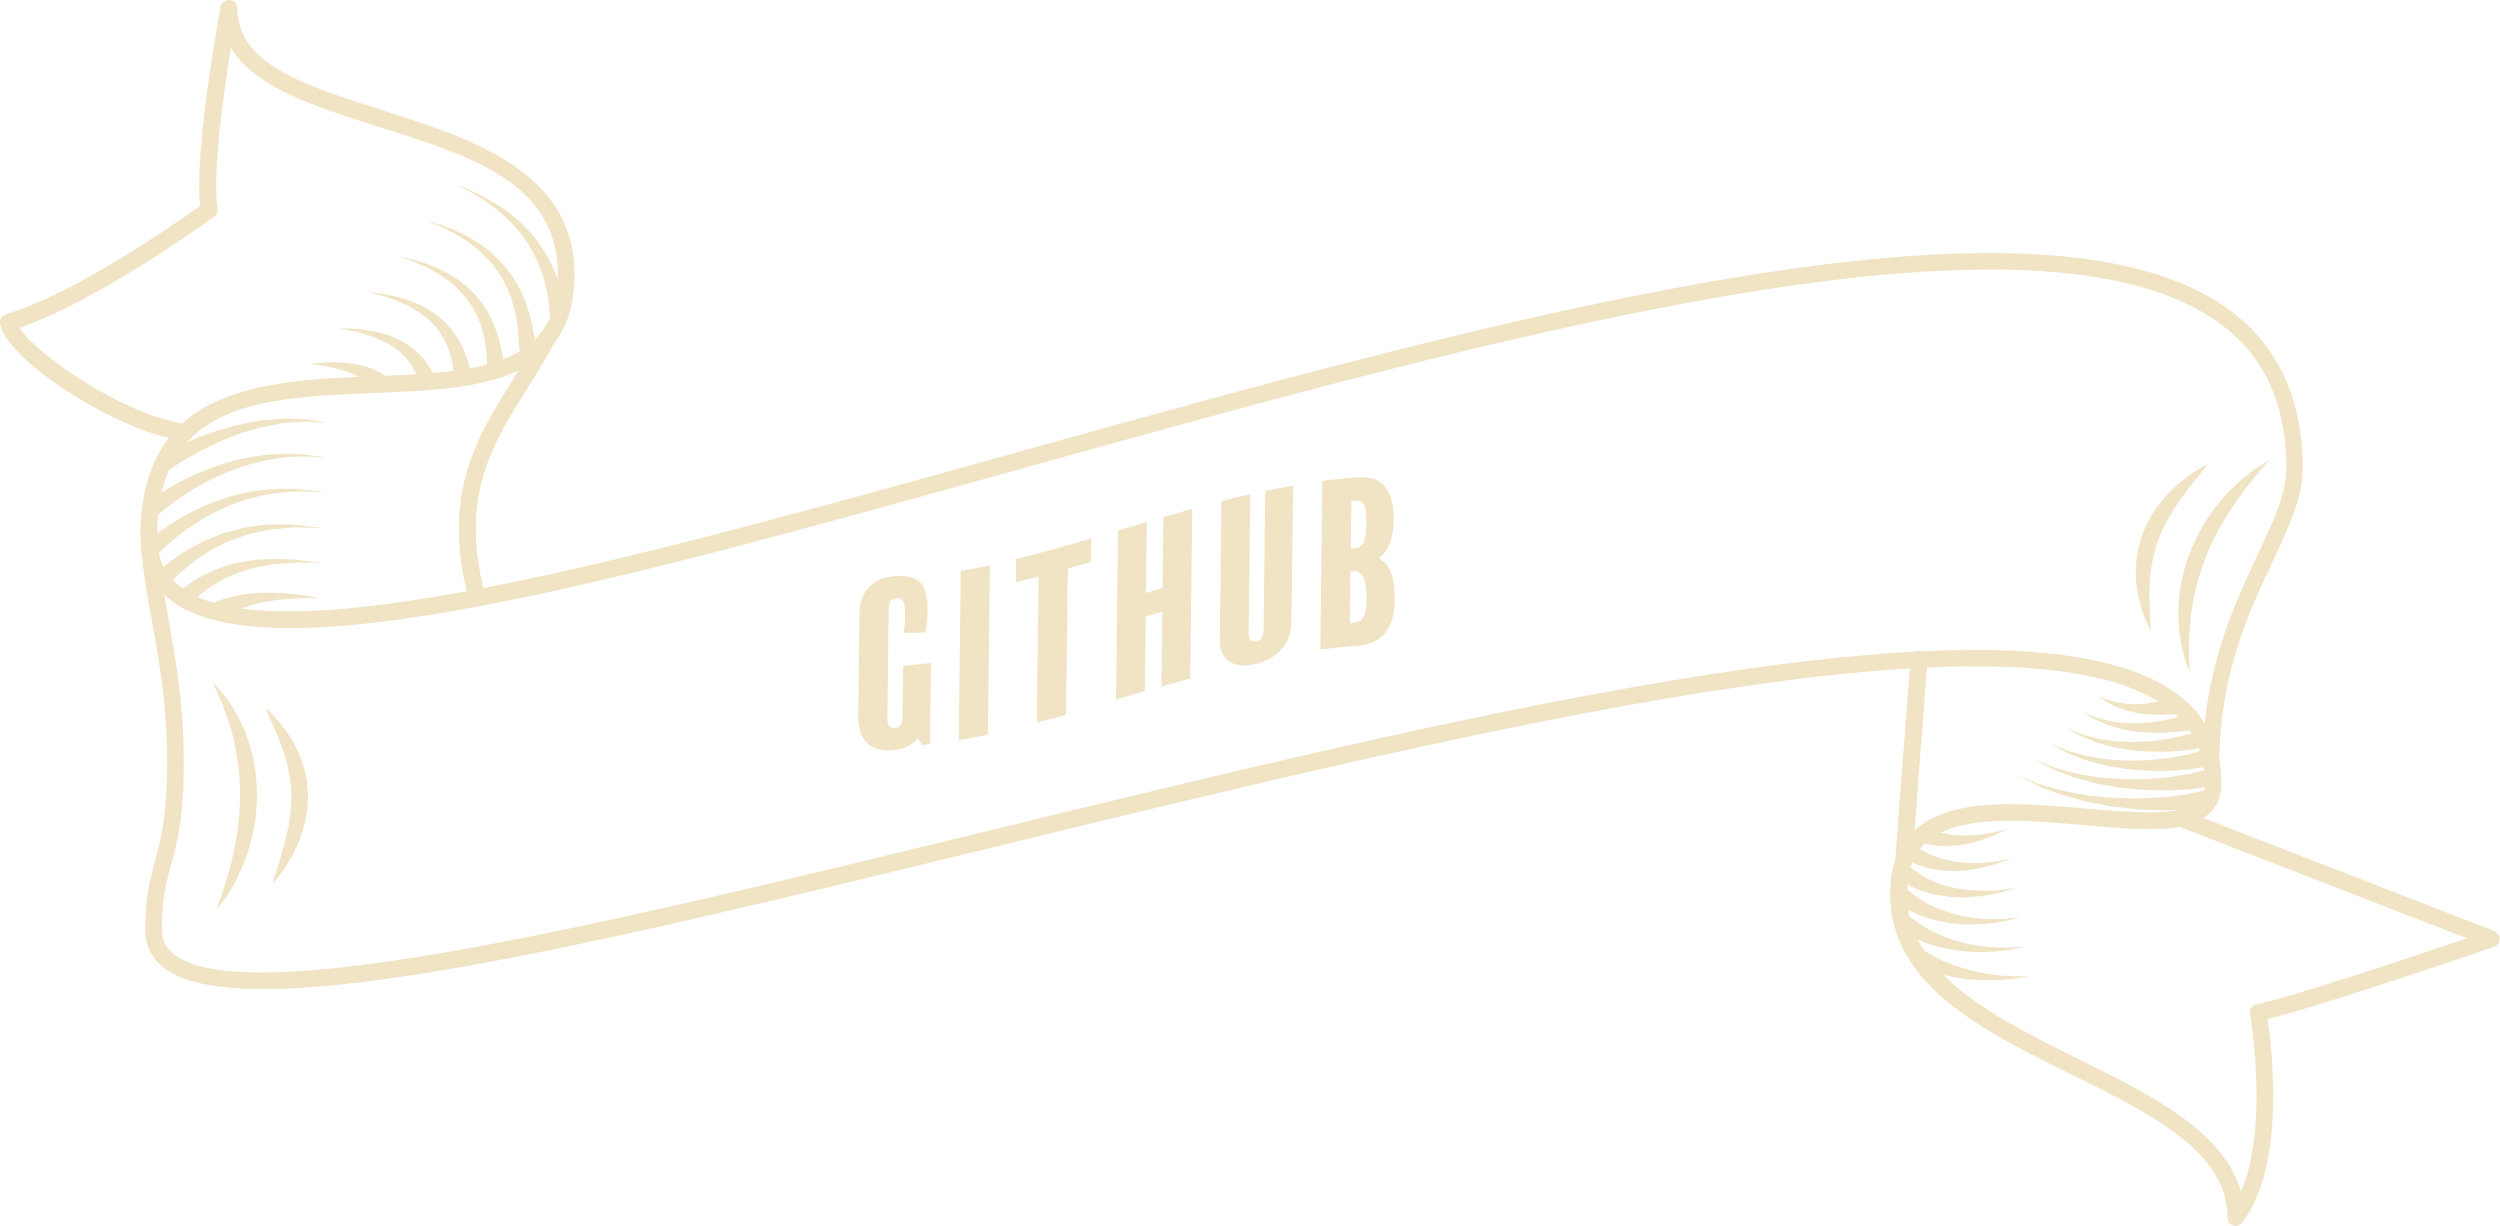 <svg width="259" height="127" viewBox="0 0 259 127" fill="none" xmlns="http://www.w3.org/2000/svg">
<g clip-path="url(#clip0_36_27131)">
<path d="M231.631 127C231.537 127 231.442 127 231.348 126.962C230.989 126.849 230.762 126.508 230.762 126.129C230.762 119.333 222.918 115.434 214.602 111.326C205.359 106.745 195.814 102.013 195.814 92.605C195.814 89.765 196.665 87.569 198.328 86.036C202.127 82.534 209.536 83.196 216.076 83.764C220.952 84.181 225.98 84.635 227.719 83.026C228.191 82.591 228.418 82.023 228.418 81.209C228.418 77.953 227.227 75.435 224.789 73.504C209.82 61.73 152.928 75.587 102.746 87.815C61.126 97.962 25.195 106.726 16.954 100.252C15.688 99.249 15.045 97.943 15.045 96.334C15.045 92.964 15.537 91.147 16.047 89.235C16.671 86.945 17.37 84.332 17.313 78.18C17.256 72.728 16.444 68.242 15.726 64.286C15.121 60.954 14.554 57.812 14.554 54.688C14.554 54.196 14.951 53.817 15.423 53.817C15.896 53.817 16.293 54.215 16.293 54.688C16.293 57.641 16.822 60.575 17.427 63.964C18.145 67.996 18.977 72.539 19.033 78.142C19.109 84.54 18.372 87.266 17.71 89.67C17.2 91.544 16.765 93.172 16.765 96.315C16.765 97.375 17.162 98.208 17.994 98.851C25.554 104.795 62.827 95.709 102.292 86.093C152.852 73.769 210.179 59.799 225.829 72.104C228.683 74.356 230.138 77.404 230.138 81.19C230.138 82.477 229.722 83.518 228.872 84.294C228.683 84.465 228.494 84.616 228.267 84.749C234.41 87.134 252.177 94.043 258.395 96.447C258.735 96.58 258.962 96.921 258.962 97.28C258.962 97.64 258.716 97.981 258.376 98.094C257.62 98.359 240.628 104.19 234.92 105.571C235.412 108.846 236.791 120.829 232.293 126.659C232.123 126.886 231.858 127 231.594 127H231.631ZM208.345 85.033C204.716 85.033 201.447 85.525 199.519 87.304C198.214 88.516 197.572 90.238 197.572 92.586C197.572 100.915 206.625 105.401 215.377 109.736C222.805 113.427 230.46 117.213 232.161 123.479C235.109 116.74 233.125 105.155 233.106 105.041C233.03 104.568 233.332 104.133 233.786 104.038C237.396 103.319 250.287 99.003 255.56 97.204C246.847 93.835 228.135 86.547 225.791 85.657C223.22 86.13 219.743 85.828 215.925 85.487C213.43 85.279 210.802 85.033 208.326 85.033H208.345Z" fill="#F1E4C5"/>
<path d="M197.232 90.068C197.232 90.068 197.194 90.068 197.156 90.068C196.683 90.03 196.305 89.614 196.343 89.121L197.931 68.242C197.969 67.769 198.366 67.39 198.876 67.428C199.348 67.466 199.708 67.882 199.689 68.374L198.101 89.254C198.063 89.708 197.685 90.068 197.232 90.068Z" fill="#F1E4C5"/>
<path d="M49.426 62.828C49.048 62.828 48.689 62.563 48.575 62.165C45.703 51.243 49.294 45.488 53.093 39.393C54.057 37.859 55.04 36.269 55.966 34.547C56.193 34.13 56.722 33.96 57.157 34.187C57.572 34.414 57.742 34.944 57.516 35.38C56.571 37.14 55.569 38.768 54.586 40.32C50.844 46.321 47.593 51.527 50.277 61.711C50.39 62.184 50.125 62.658 49.653 62.771C49.577 62.79 49.502 62.809 49.426 62.809V62.828Z" fill="#F1E4C5"/>
<path d="M229.08 80.054C228.588 80.054 228.21 79.657 228.21 79.183C228.21 69.548 231.367 62.847 233.899 57.452C235.487 54.083 236.867 51.167 236.867 48.555C236.867 41.968 234.693 37.102 230.214 33.695C211.199 19.233 155.007 34.869 105.43 48.669C63.98 60.216 28.181 70.173 17.691 62.203C15.612 60.613 14.554 58.38 14.554 55.559C14.554 50.997 15.65 47.722 17.483 45.375C10.83 43.823 0.643 37.121 -6.67312e-05 33.544C-0.076 33.108 0.189 32.673 0.605 32.559C7.39 30.553 17.294 23.776 20.734 21.334C20.092 15.579 22.738 1.344 22.851 0.719C22.927 0.284 23.343 -0.038 23.796 9.61112e-05C24.25 0.038 24.59 0.417 24.59 0.871C24.59 6.626 31.489 8.821 39.484 11.377C48.878 14.368 59.519 17.756 59.519 28.433C59.519 39.885 49.01 40.302 38.841 40.718C31.357 41.021 24.118 41.305 19.941 45.223C19.865 45.356 19.751 45.45 19.638 45.526C17.54 47.665 16.274 50.846 16.274 55.54C16.274 57.831 17.067 59.553 18.712 60.803C28.503 68.261 65.624 57.925 104.919 46.984C154.893 33.07 211.521 17.302 231.216 32.294C236.092 36.005 238.568 41.475 238.568 48.536C238.568 51.527 237.113 54.613 235.449 58.171C232.992 63.396 229.93 69.908 229.93 79.146C229.93 79.638 229.533 80.016 229.061 80.016L229.08 80.054ZM2.022 33.941C3.837 36.894 13.155 43.047 18.901 43.86C23.645 39.582 31.527 39.261 38.804 38.977C48.991 38.56 57.799 38.219 57.799 28.452C57.799 18.684 48.235 16.015 38.974 13.062C32.51 10.998 26.348 9.03 23.929 4.941C23.135 9.881 21.982 18.154 22.549 21.599C22.605 21.921 22.473 22.262 22.19 22.451C19.184 24.609 9.28 31.48 2.022 33.96V33.941Z" fill="#F1E4C5"/>
<path d="M22.114 70.779C22.114 70.779 22.398 71.062 22.851 71.574C23.097 71.82 23.324 72.16 23.626 72.558C23.929 72.956 24.193 73.429 24.496 73.94C24.798 74.47 25.082 75.057 25.346 75.681C25.592 76.325 25.857 77.007 26.027 77.745C26.14 78.104 26.216 78.483 26.291 78.862C26.367 79.24 26.461 79.638 26.48 80.035C26.556 80.83 26.631 81.625 26.631 82.439C26.631 82.837 26.632 83.253 26.575 83.651C26.537 84.048 26.537 84.446 26.461 84.843C26.348 85.638 26.216 86.396 26.008 87.134C25.857 87.872 25.592 88.554 25.346 89.197C25.119 89.841 24.817 90.428 24.571 90.958C24.307 91.488 24.023 91.961 23.777 92.377C23.551 92.794 23.286 93.135 23.078 93.419C22.662 93.968 22.417 94.289 22.417 94.289C22.417 94.289 22.53 93.911 22.757 93.267C22.87 92.945 23.021 92.567 23.154 92.112C23.286 91.658 23.456 91.166 23.626 90.617C23.759 90.049 23.948 89.462 24.08 88.838C24.212 88.194 24.363 87.531 24.477 86.831C24.628 86.131 24.666 85.411 24.76 84.692C24.798 84.332 24.798 83.954 24.836 83.575C24.855 83.197 24.874 82.837 24.855 82.458C24.874 81.72 24.836 80.963 24.779 80.243C24.685 79.524 24.647 78.786 24.496 78.104C24.382 77.404 24.231 76.76 24.08 76.117C23.91 75.492 23.74 74.905 23.551 74.356C23.343 73.826 23.192 73.315 23.003 72.899C22.814 72.482 22.681 72.085 22.53 71.782C22.228 71.157 22.076 70.797 22.076 70.797L22.114 70.779Z" fill="#F1E4C5"/>
<path d="M27.463 73.296C27.463 73.296 27.709 73.504 28.087 73.883C28.465 74.262 29.013 74.848 29.561 75.624C29.845 76.003 30.128 76.439 30.393 76.931C30.657 77.423 30.941 77.934 31.13 78.502C31.243 78.786 31.338 79.089 31.432 79.391C31.527 79.694 31.621 79.997 31.678 80.319C31.829 80.963 31.867 81.606 31.905 82.269C31.905 82.931 31.886 83.594 31.773 84.219C31.716 84.862 31.508 85.468 31.357 86.055C30.998 87.21 30.525 88.232 30.053 89.046C29.58 89.86 29.126 90.503 28.767 90.939C28.427 91.374 28.219 91.601 28.219 91.601C28.219 91.601 28.295 91.298 28.465 90.768C28.559 90.503 28.654 90.2 28.767 89.841C28.881 89.481 28.994 89.084 29.126 88.648C29.259 88.213 29.353 87.74 29.523 87.247C29.656 86.755 29.731 86.225 29.883 85.695C29.958 85.146 30.072 84.597 30.109 84.029C30.185 83.461 30.166 82.894 30.185 82.326C30.147 81.758 30.128 81.19 30.034 80.622C29.958 80.073 29.845 79.505 29.712 78.994C29.58 78.464 29.41 77.953 29.24 77.48C29.051 77.006 28.9 76.552 28.711 76.136C28.352 75.303 28.049 74.602 27.822 74.11C27.595 73.618 27.482 73.315 27.482 73.315L27.463 73.296Z" fill="#F1E4C5"/>
<path d="M226.906 69.718C226.906 69.718 226.755 69.359 226.509 68.715C226.377 68.393 226.282 67.996 226.15 67.522C225.999 67.049 225.923 66.519 225.829 65.913C225.734 65.327 225.696 64.664 225.677 63.983C225.677 63.301 225.677 62.563 225.772 61.806C225.81 61.427 225.848 61.048 225.923 60.67C225.999 60.291 226.056 59.894 226.15 59.515C226.358 58.739 226.585 57.963 226.887 57.225C227.019 56.846 227.19 56.468 227.379 56.108C227.549 55.748 227.719 55.37 227.908 55.029C228.286 54.328 228.702 53.666 229.155 53.06C229.571 52.435 230.063 51.886 230.516 51.375C230.951 50.845 231.461 50.429 231.877 50.012C232.312 49.596 232.765 49.274 233.124 48.971C233.484 48.668 233.862 48.441 234.145 48.252C234.731 47.873 235.071 47.684 235.071 47.684C235.071 47.684 234.826 48.006 234.372 48.517C234.145 48.782 233.862 49.085 233.578 49.445C233.295 49.823 232.954 50.221 232.595 50.675C232.274 51.148 231.877 51.621 231.518 52.17C231.159 52.719 230.781 53.287 230.422 53.893C230.044 54.48 229.741 55.142 229.382 55.786C229.212 56.108 229.08 56.449 228.91 56.789C228.758 57.13 228.607 57.471 228.494 57.831C228.21 58.512 227.983 59.231 227.775 59.932C227.605 60.651 227.379 61.333 227.265 62.033C227.133 62.714 227.019 63.396 226.944 64.039C226.887 64.683 226.83 65.289 226.793 65.857C226.793 66.425 226.736 66.955 226.774 67.409C226.793 67.863 226.774 68.28 226.812 68.62C226.868 69.302 226.868 69.699 226.868 69.699L226.906 69.718Z" fill="#F1E4C5"/>
<path d="M222.842 65.421C222.842 65.421 222.691 65.138 222.464 64.645C222.238 64.153 221.954 63.396 221.708 62.487C221.576 62.033 221.482 61.522 221.387 60.973C221.311 60.424 221.255 59.837 221.274 59.231C221.274 58.929 221.274 58.607 221.311 58.304C221.33 57.982 221.349 57.66 221.425 57.357C221.519 56.714 221.708 56.089 221.916 55.446C222.162 54.84 222.408 54.215 222.748 53.666C223.031 53.079 223.447 52.606 223.788 52.095C224.544 51.148 225.356 50.372 226.093 49.785C226.831 49.199 227.492 48.763 227.984 48.498C228.456 48.214 228.74 48.082 228.74 48.082C228.74 48.082 228.551 48.347 228.21 48.763C228.04 48.971 227.832 49.218 227.587 49.52C227.36 49.823 227.114 50.145 226.812 50.505C226.528 50.864 226.264 51.281 225.942 51.678C225.64 52.095 225.375 52.549 225.054 53.004C224.789 53.477 224.487 53.969 224.241 54.48C223.977 54.991 223.769 55.521 223.561 56.051C223.391 56.6 223.202 57.13 223.088 57.698C222.956 58.247 222.861 58.796 222.805 59.345C222.748 59.894 222.71 60.424 222.691 60.935C222.691 61.446 222.691 61.938 222.691 62.393C222.729 63.301 222.767 64.058 222.786 64.608C222.824 65.156 222.824 65.478 222.824 65.478L222.842 65.421Z" fill="#F1E4C5"/>
<path d="M56.986 33.146C56.986 33.146 56.986 32.862 56.949 32.351C56.911 31.878 56.854 31.177 56.684 30.345C56.608 29.928 56.495 29.493 56.382 29.019C56.23 28.565 56.098 28.073 55.89 27.6C55.72 27.108 55.455 26.634 55.21 26.123C54.926 25.65 54.661 25.158 54.302 24.703C54 24.23 53.603 23.814 53.244 23.378C52.847 23 52.469 22.564 52.053 22.224C51.637 21.883 51.259 21.523 50.843 21.258C50.447 20.974 50.069 20.69 49.691 20.463C49.312 20.236 48.972 20.028 48.67 19.857C48.349 19.706 47.139 19.081 47.139 19.081C47.139 19.081 48.405 19.592 48.745 19.725C49.067 19.876 49.426 20.047 49.823 20.255C50.22 20.425 50.636 20.69 51.07 20.936C51.524 21.183 51.94 21.504 52.412 21.807C52.885 22.11 53.301 22.508 53.754 22.886C54.17 23.303 54.624 23.7 55.002 24.173C55.417 24.609 55.758 25.12 56.098 25.593C56.419 26.104 56.741 26.596 56.986 27.108C57.251 27.619 57.459 28.13 57.667 28.603C57.837 29.095 58.007 29.568 58.12 30.004C58.385 30.875 58.517 31.632 58.612 32.162C58.687 32.673 58.725 32.957 58.725 32.957C58.801 33.43 58.48 33.884 57.988 33.96C57.516 34.036 57.062 33.714 56.986 33.222C56.986 33.203 56.986 33.165 56.986 33.146V33.146Z" fill="#F1E4C5"/>
<path d="M53.773 35.948C53.773 35.948 53.773 35.664 53.735 35.172C53.697 34.699 53.66 34.017 53.527 33.222C53.471 32.824 53.376 32.389 53.263 31.935C53.13 31.499 53.017 31.007 52.828 30.553C52.658 30.08 52.431 29.606 52.185 29.133C51.921 28.679 51.656 28.206 51.316 27.789C51.014 27.335 50.617 26.956 50.258 26.559C49.861 26.199 49.483 25.802 49.067 25.517C48.651 25.196 48.254 24.893 47.838 24.647C47.441 24.401 47.063 24.136 46.666 23.965C46.288 23.776 45.948 23.606 45.646 23.454C45.324 23.322 44.115 22.811 44.115 22.811C44.115 22.811 45.381 23.208 45.702 23.303C46.024 23.435 46.383 23.568 46.78 23.719C47.177 23.852 47.593 24.079 48.027 24.287C48.481 24.495 48.916 24.779 49.369 25.044C49.842 25.309 50.258 25.688 50.711 26.01C51.127 26.407 51.581 26.767 51.959 27.221C52.374 27.638 52.696 28.13 53.055 28.584C53.357 29.076 53.679 29.55 53.905 30.061C54.17 30.553 54.34 31.064 54.529 31.537C54.699 32.01 54.832 32.484 54.945 32.9C55.172 33.752 55.285 34.471 55.38 34.982C55.455 35.475 55.493 35.74 55.493 35.74C55.569 36.213 55.228 36.667 54.756 36.743C54.283 36.819 53.83 36.478 53.754 36.005C53.754 35.986 53.754 35.948 53.754 35.91L53.773 35.948Z" fill="#F1E4C5"/>
<path d="M50.503 38.181C50.503 38.181 50.503 37.916 50.465 37.462C50.428 37.027 50.39 36.402 50.276 35.645C50.22 35.266 50.144 34.869 50.031 34.452C49.917 34.036 49.804 33.6 49.615 33.184C49.445 32.749 49.218 32.332 48.991 31.897C48.727 31.48 48.462 31.064 48.122 30.685C47.819 30.288 47.422 29.947 47.082 29.587C46.685 29.285 46.326 28.944 45.91 28.698C45.513 28.433 45.117 28.168 44.72 27.978C44.323 27.77 43.945 27.562 43.586 27.429C43.226 27.278 42.886 27.127 42.603 27.013C42.3 26.918 41.128 26.521 41.128 26.521C41.128 26.521 42.338 26.786 42.641 26.861C42.943 26.937 43.302 27.051 43.68 27.164C44.058 27.259 44.474 27.429 44.89 27.6C45.324 27.751 45.759 27.978 46.194 28.206C46.648 28.414 47.063 28.735 47.536 29.02C47.952 29.36 48.405 29.663 48.783 30.08C49.199 30.458 49.52 30.893 49.88 31.31C50.182 31.764 50.484 32.2 50.711 32.673C50.957 33.127 51.146 33.6 51.316 34.036C51.486 34.49 51.618 34.907 51.732 35.304C51.94 36.099 52.072 36.781 52.148 37.254C52.223 37.708 52.261 37.973 52.261 37.973C52.337 38.447 52.015 38.901 51.543 38.977C51.07 39.052 50.617 38.73 50.541 38.257C50.541 38.219 50.541 38.2 50.541 38.163L50.503 38.181Z" fill="#F1E4C5"/>
<path d="M47.082 39.128C47.082 39.128 47.063 38.901 47.007 38.522C46.95 38.162 46.893 37.651 46.723 37.046C46.648 36.743 46.553 36.421 46.421 36.08C46.288 35.739 46.137 35.399 45.948 35.058C45.759 34.717 45.532 34.395 45.287 34.055C45.022 33.752 44.739 33.43 44.417 33.146C44.115 32.843 43.756 32.616 43.415 32.351C43.056 32.143 42.697 31.878 42.338 31.726C41.979 31.537 41.62 31.367 41.261 31.234C40.902 31.083 40.58 30.95 40.259 30.855C39.635 30.647 39.087 30.496 38.709 30.401C38.331 30.306 38.104 30.25 38.104 30.25C38.104 30.25 38.331 30.269 38.709 30.326C39.106 30.363 39.654 30.439 40.316 30.572C40.656 30.628 40.996 30.723 41.374 30.818C41.752 30.912 42.149 31.045 42.546 31.196C42.962 31.329 43.359 31.537 43.775 31.726C44.172 31.953 44.587 32.162 44.965 32.446C45.362 32.711 45.702 33.032 46.062 33.335C46.383 33.676 46.704 34.017 46.969 34.395C47.233 34.755 47.46 35.134 47.668 35.493C47.876 35.853 48.027 36.213 48.16 36.553C48.424 37.216 48.575 37.803 48.689 38.219C48.783 38.598 48.84 38.825 48.84 38.825C48.953 39.298 48.67 39.771 48.197 39.885C47.725 39.999 47.252 39.715 47.139 39.241C47.139 39.204 47.139 39.166 47.139 39.128H47.082Z" fill="#F1E4C5"/>
<path d="M43.415 39.658C43.415 39.658 43.151 38.882 43.075 38.674C43 38.522 42.905 38.333 42.792 38.144C42.716 37.935 42.565 37.727 42.395 37.519C42.225 37.311 42.073 37.046 41.847 36.856C41.62 36.648 41.412 36.421 41.147 36.232C40.883 36.042 40.599 35.872 40.316 35.683C40.032 35.493 39.711 35.38 39.408 35.228C39.106 35.096 38.804 34.926 38.501 34.85C37.877 34.661 37.31 34.433 36.8 34.339C35.761 34.131 35.08 33.998 35.08 33.998C35.08 33.998 35.779 34.036 36.838 34.074C37.367 34.074 37.991 34.225 38.652 34.32C38.993 34.358 39.314 34.471 39.673 34.566C40.013 34.679 40.372 34.736 40.713 34.907C41.053 35.058 41.393 35.21 41.714 35.38C42.036 35.55 42.338 35.777 42.622 35.986C42.943 36.175 43.151 36.44 43.397 36.667C43.642 36.894 43.869 37.121 44.02 37.386C44.19 37.633 44.361 37.86 44.512 38.068C44.606 38.257 45.003 38.995 45.003 38.995C45.23 39.431 45.079 39.961 44.644 40.188C44.209 40.415 43.68 40.264 43.453 39.828C43.434 39.791 43.415 39.734 43.397 39.696L43.415 39.658Z" fill="#F1E4C5"/>
<path d="M38.86 40.302C38.86 40.302 38.444 39.923 38.331 39.809C38.237 39.734 38.123 39.658 38.01 39.563C37.896 39.469 37.745 39.374 37.575 39.279C37.405 39.185 37.235 39.071 37.046 38.977C36.857 38.882 36.649 38.787 36.441 38.693C36.233 38.617 36.006 38.541 35.779 38.465C35.345 38.314 34.872 38.2 34.438 38.087C34.003 37.992 33.587 37.916 33.228 37.86C32.51 37.765 32.037 37.689 32.037 37.689C32.037 37.689 32.529 37.651 33.247 37.576C33.606 37.557 34.041 37.557 34.494 37.538C34.948 37.538 35.458 37.538 35.95 37.614C36.195 37.651 36.46 37.67 36.706 37.708C36.951 37.765 37.197 37.822 37.424 37.86C37.67 37.898 37.877 37.992 38.104 38.049C38.312 38.125 38.52 38.181 38.728 38.276C38.917 38.371 39.106 38.447 39.257 38.522C39.39 38.598 39.881 38.882 39.881 38.882C40.297 39.128 40.448 39.658 40.202 40.093C39.957 40.51 39.427 40.661 38.993 40.415C38.936 40.377 38.879 40.34 38.842 40.302H38.86Z" fill="#F1E4C5"/>
<path d="M199.386 98.511C199.386 98.511 200.123 98.927 200.312 99.041C200.501 99.154 200.709 99.23 200.936 99.362C201.163 99.476 201.409 99.609 201.692 99.703C201.976 99.817 202.259 99.93 202.581 100.044C202.883 100.157 203.223 100.252 203.544 100.347C203.885 100.46 204.225 100.555 204.565 100.612C204.905 100.687 205.264 100.782 205.605 100.839C205.945 100.896 206.304 100.934 206.625 100.99C207.287 101.085 207.929 101.085 208.459 101.142C209.007 101.142 209.442 101.142 209.763 101.142C210.084 101.142 210.254 101.142 210.254 101.142C210.254 101.142 210.084 101.18 209.763 101.218C209.442 101.255 209.007 101.35 208.459 101.426C207.911 101.464 207.268 101.558 206.588 101.558C206.247 101.558 205.888 101.558 205.529 101.558C205.17 101.558 204.792 101.52 204.433 101.501C204.055 101.501 203.696 101.445 203.337 101.388C202.977 101.331 202.618 101.293 202.259 101.218C201.919 101.142 201.579 101.066 201.276 100.99C200.955 100.915 200.653 100.801 200.388 100.725C200.123 100.631 199.84 100.574 199.651 100.479C199.443 100.404 198.649 100.101 198.649 100.101C198.195 99.93 197.969 99.419 198.158 98.965C198.328 98.511 198.838 98.283 199.292 98.473C199.33 98.473 199.367 98.511 199.405 98.529L199.386 98.511Z" fill="#F1E4C5"/>
<path d="M197.912 95.008C197.912 95.008 198.687 95.558 198.876 95.709C199.084 95.86 199.292 95.955 199.537 96.106C199.783 96.239 200.029 96.428 200.331 96.542C200.634 96.674 200.955 96.826 201.276 96.977C201.617 97.11 201.976 97.223 202.335 97.356C202.694 97.488 203.072 97.583 203.469 97.678C203.847 97.753 204.225 97.886 204.622 97.924C205 97.981 205.397 98.037 205.756 98.075C206.134 98.151 206.493 98.113 206.833 98.151C207.173 98.151 207.495 98.189 207.797 98.189C209.007 98.132 209.801 98.094 209.801 98.094C209.801 98.094 209.007 98.246 207.816 98.454C207.514 98.492 207.192 98.51 206.833 98.548C206.493 98.567 206.115 98.643 205.737 98.624C205.359 98.624 204.962 98.624 204.546 98.624C204.13 98.624 203.733 98.567 203.318 98.529C202.902 98.492 202.486 98.454 202.089 98.359C201.692 98.283 201.295 98.208 200.898 98.113C200.52 97.999 200.161 97.886 199.802 97.791C199.443 97.697 199.122 97.545 198.819 97.413C198.517 97.28 198.214 97.166 198.006 97.053C197.78 96.939 196.948 96.485 196.948 96.485C196.513 96.258 196.362 95.728 196.589 95.293C196.816 94.857 197.345 94.706 197.78 94.933C197.817 94.933 197.855 94.971 197.874 94.99L197.912 95.008Z" fill="#F1E4C5"/>
<path d="M197.534 92.131C197.534 92.131 198.271 92.718 198.479 92.869C198.668 93.021 198.876 93.115 199.122 93.267C199.367 93.399 199.594 93.589 199.897 93.721C200.199 93.854 200.501 94.005 200.842 94.157C201.182 94.27 201.541 94.403 201.9 94.516C202.259 94.649 202.637 94.725 203.034 94.819C203.412 94.895 203.809 95.008 204.187 95.046C204.584 95.084 204.962 95.141 205.321 95.179C205.699 95.236 206.058 95.198 206.399 95.217C206.739 95.217 207.079 95.217 207.363 95.217C208.572 95.103 209.366 95.046 209.366 95.046C209.366 95.046 208.572 95.217 207.381 95.501C207.079 95.538 206.758 95.576 206.399 95.633C206.058 95.671 205.68 95.747 205.302 95.747C204.924 95.747 204.508 95.766 204.112 95.785C203.696 95.822 203.299 95.747 202.883 95.728C202.467 95.69 202.051 95.671 201.654 95.576C201.257 95.501 200.842 95.425 200.464 95.33C200.086 95.217 199.708 95.103 199.367 94.99C199.008 94.895 198.687 94.725 198.385 94.592C198.082 94.46 197.78 94.327 197.572 94.213C197.364 94.081 196.551 93.608 196.551 93.608C196.135 93.362 196.003 92.832 196.249 92.415C196.494 91.999 197.024 91.866 197.439 92.112C197.477 92.131 197.515 92.15 197.534 92.188V92.131Z" fill="#F1E4C5"/>
<path d="M197.685 89.651C197.685 89.651 198.384 90.219 198.574 90.352C198.763 90.503 198.952 90.579 199.178 90.73C199.405 90.863 199.613 91.033 199.915 91.128C200.199 91.26 200.501 91.393 200.804 91.525C201.125 91.62 201.465 91.734 201.824 91.828C202.165 91.942 202.543 91.999 202.902 92.055C203.261 92.112 203.639 92.207 203.998 92.207C204.376 92.226 204.735 92.264 205.075 92.283C205.435 92.32 205.775 92.283 206.096 92.283C206.417 92.283 206.739 92.264 207.022 92.245C208.156 92.093 208.912 91.98 208.912 91.98C208.912 91.98 208.175 92.188 207.06 92.51C206.777 92.567 206.474 92.623 206.134 92.68C205.813 92.737 205.453 92.832 205.094 92.85C204.735 92.869 204.357 92.907 203.96 92.945C203.582 93.002 203.185 92.945 202.788 92.945C202.392 92.945 201.995 92.945 201.598 92.85C201.22 92.794 200.823 92.737 200.445 92.68C200.086 92.585 199.726 92.472 199.386 92.396C199.046 92.32 198.725 92.15 198.441 92.037C198.158 91.904 197.855 91.79 197.647 91.677C197.439 91.563 196.665 91.109 196.665 91.109C196.249 90.863 196.097 90.333 196.343 89.916C196.589 89.5 197.118 89.349 197.534 89.595C197.572 89.614 197.61 89.632 197.647 89.67L197.685 89.651Z" fill="#F1E4C5"/>
<path d="M198.309 87.531C198.309 87.531 198.971 87.986 199.141 88.099C199.311 88.213 199.481 88.269 199.689 88.383C199.897 88.478 200.086 88.61 200.369 88.686C200.634 88.781 200.898 88.875 201.182 88.97C201.484 89.046 201.787 89.102 202.108 89.178C202.429 89.273 202.751 89.292 203.072 89.329C203.393 89.349 203.734 89.424 204.055 89.405C204.395 89.405 204.716 89.405 205.019 89.405C205.34 89.405 205.643 89.349 205.926 89.329C206.21 89.292 206.493 89.273 206.739 89.254C207.741 89.064 208.421 88.932 208.421 88.932C208.421 88.932 207.778 89.159 206.796 89.519C206.55 89.595 206.266 89.651 205.983 89.727C205.699 89.803 205.397 89.897 205.076 89.954C204.754 90.011 204.414 90.068 204.074 90.125C203.734 90.2 203.375 90.181 203.015 90.219C202.656 90.238 202.297 90.276 201.957 90.219C201.598 90.2 201.258 90.181 200.917 90.144C200.577 90.087 200.256 90.03 199.953 89.973C199.651 89.935 199.349 89.803 199.065 89.727C198.8 89.632 198.517 89.557 198.328 89.462C198.139 89.367 197.402 89.027 197.402 89.027C196.967 88.818 196.778 88.307 196.986 87.853C197.194 87.418 197.704 87.228 198.158 87.437C198.196 87.456 198.252 87.474 198.271 87.512L198.309 87.531Z" fill="#F1E4C5"/>
<path d="M199.613 85.695C199.613 85.695 200.218 85.96 200.369 86.017C200.52 86.093 200.672 86.112 200.842 86.168C201.012 86.206 201.201 86.301 201.409 86.32C201.636 86.358 201.862 86.414 202.108 86.452C202.354 86.49 202.599 86.49 202.864 86.528C203.129 86.566 203.393 86.566 203.658 86.547C203.923 86.547 204.206 86.547 204.471 86.528C204.735 86.509 205 86.471 205.246 86.452C205.51 86.452 205.737 86.377 205.983 86.339C206.21 86.301 206.436 86.263 206.644 86.225C207.457 86.017 207.986 85.884 207.986 85.884C207.986 85.884 207.476 86.13 206.72 86.49C206.531 86.566 206.304 86.642 206.077 86.736C205.85 86.812 205.624 86.925 205.359 87.001C205.094 87.077 204.83 87.153 204.565 87.247C204.301 87.342 204.017 87.38 203.734 87.437C203.45 87.493 203.167 87.55 202.883 87.569C202.599 87.607 202.316 87.645 202.032 87.645C201.749 87.645 201.484 87.645 201.239 87.645C200.993 87.645 200.728 87.607 200.483 87.588C200.256 87.569 200.01 87.55 199.859 87.512C199.689 87.475 199.046 87.342 199.046 87.342C198.574 87.247 198.271 86.774 198.366 86.301C198.46 85.828 198.933 85.525 199.405 85.619C199.462 85.619 199.519 85.657 199.575 85.676L199.613 85.695Z" fill="#F1E4C5"/>
<path d="M14.913 56.373L15.65 56.884L16.085 57.66C15.726 57.982 15.178 57.963 14.856 57.603C14.535 57.244 14.554 56.695 14.913 56.373Z" fill="#F1E4C5"/>
<path d="M16.671 47.116C16.671 47.116 16.916 46.984 17.351 46.776C17.786 46.567 18.372 46.227 19.185 45.905C19.581 45.734 19.997 45.545 20.451 45.356C20.905 45.167 21.396 45.015 21.887 44.845C22.379 44.656 22.908 44.485 23.437 44.353C23.966 44.22 24.515 44.05 25.063 43.917C25.611 43.822 26.178 43.709 26.726 43.614C27.274 43.501 27.822 43.501 28.333 43.444C28.862 43.425 29.353 43.33 29.845 43.368C30.317 43.368 30.771 43.406 31.206 43.425C31.621 43.425 31.999 43.482 32.34 43.539C32.68 43.595 33.946 43.822 33.946 43.822C33.946 43.822 32.661 43.728 32.321 43.709C31.98 43.671 31.602 43.652 31.206 43.709C30.79 43.728 30.355 43.766 29.883 43.785C29.41 43.785 28.919 43.936 28.427 44.012C27.917 44.106 27.407 44.163 26.877 44.334C26.367 44.485 25.838 44.636 25.308 44.769C24.798 44.939 24.288 45.148 23.777 45.337C23.267 45.507 22.795 45.734 22.341 45.962C21.887 46.189 21.434 46.378 21.018 46.586C20.621 46.813 20.224 47.022 19.884 47.211C19.185 47.571 18.599 47.987 18.183 48.233C17.767 48.498 17.54 48.65 17.54 48.65C17.124 48.915 16.595 48.782 16.331 48.385C16.066 47.968 16.198 47.438 16.595 47.173C16.614 47.173 16.652 47.135 16.671 47.135V47.116Z" fill="#F1E4C5"/>
<path d="M15.31 51.944C15.31 51.944 15.556 51.773 15.99 51.489C16.444 51.205 17.105 50.77 17.918 50.316C18.731 49.861 19.695 49.369 20.753 48.934C21.812 48.479 22.965 48.063 24.155 47.76C24.741 47.59 25.346 47.476 25.932 47.362C26.537 47.268 27.104 47.154 27.671 47.116C28.238 47.06 28.786 47.022 29.315 47.022C29.845 47.003 30.336 47.022 30.79 47.041C31.243 47.041 31.659 47.116 32.018 47.154C32.377 47.192 32.699 47.249 32.963 47.287C33.474 47.381 33.776 47.438 33.776 47.438C33.776 47.438 33.474 47.419 32.944 47.362C32.68 47.344 32.358 47.306 31.999 47.306C31.64 47.306 31.224 47.268 30.771 47.306C30.317 47.325 29.845 47.344 29.334 47.419C28.824 47.476 28.295 47.552 27.747 47.665C27.198 47.741 26.65 47.911 26.083 48.044C25.516 48.214 24.949 48.366 24.401 48.593C23.286 48.99 22.209 49.483 21.245 50.013C20.262 50.524 19.392 51.073 18.674 51.565C18.315 51.811 17.975 52.038 17.71 52.265C17.427 52.492 17.181 52.644 16.973 52.833C16.557 53.174 16.33 53.363 16.33 53.363C15.952 53.666 15.404 53.609 15.102 53.231C14.8 52.852 14.856 52.303 15.234 52C15.253 52 15.272 51.962 15.291 51.962L15.31 51.944Z" fill="#F1E4C5"/>
<path d="M15.064 56.221C15.064 56.221 15.31 56.032 15.726 55.691C16.16 55.351 16.803 54.877 17.597 54.347C17.994 54.101 18.428 53.817 18.901 53.552C19.373 53.287 19.865 53.022 20.413 52.757C20.942 52.511 21.49 52.246 22.076 52.038C22.643 51.811 23.248 51.622 23.853 51.432C24.458 51.262 25.063 51.111 25.668 50.997C26.272 50.883 26.858 50.789 27.444 50.732C28.03 50.656 28.578 50.656 29.108 50.637C29.637 50.637 30.147 50.656 30.601 50.656C31.054 50.694 31.489 50.732 31.848 50.77C32.226 50.789 32.547 50.864 32.812 50.902C33.341 50.997 33.644 51.035 33.644 51.035C33.644 51.035 33.341 51.016 32.812 50.978C32.547 50.978 32.226 50.921 31.848 50.921C31.47 50.921 31.054 50.921 30.601 50.921C30.147 50.959 29.656 50.978 29.126 51.035C28.616 51.111 28.068 51.148 27.501 51.281C26.953 51.376 26.386 51.508 25.8 51.678C25.233 51.83 24.666 52.038 24.099 52.246C23.532 52.473 22.984 52.701 22.473 52.966C21.944 53.212 21.434 53.514 20.961 53.78C20.489 54.063 20.035 54.366 19.619 54.65C19.184 54.934 18.825 55.237 18.466 55.502C17.767 56.07 17.219 56.543 16.841 56.903C16.463 57.282 16.236 57.49 16.236 57.49C15.896 57.831 15.329 57.812 15.007 57.471C14.667 57.111 14.686 56.562 15.026 56.24C15.026 56.24 15.064 56.203 15.083 56.184L15.064 56.221Z" fill="#F1E4C5"/>
<path d="M16.16 59.364C16.16 59.364 17.2 58.512 17.464 58.304C17.729 58.077 18.107 57.849 18.466 57.603C18.844 57.357 19.222 57.054 19.676 56.827C20.13 56.581 20.583 56.335 21.075 56.07C21.585 55.862 22.114 55.654 22.643 55.426C23.172 55.18 23.758 55.086 24.307 54.915C24.874 54.764 25.422 54.593 26.008 54.556C26.575 54.48 27.123 54.404 27.671 54.347C28.219 54.309 28.729 54.347 29.24 54.347C29.731 54.347 30.204 54.347 30.638 54.366C32.34 54.593 33.474 54.726 33.474 54.726C33.474 54.726 32.34 54.688 30.638 54.631C30.223 54.631 29.75 54.707 29.277 54.745C28.786 54.802 28.276 54.821 27.765 54.896C27.255 55.01 26.726 55.142 26.178 55.256C25.63 55.351 25.119 55.559 24.59 55.748C24.08 55.956 23.532 56.089 23.059 56.373C22.568 56.619 22.095 56.865 21.642 57.111C21.207 57.395 20.81 57.679 20.413 57.944C20.016 58.19 19.695 58.493 19.373 58.758C19.071 59.023 18.769 59.25 18.523 59.477C18.277 59.724 17.332 60.67 17.332 60.67C16.992 61.011 16.444 61.011 16.104 60.67C15.763 60.329 15.763 59.78 16.104 59.44C16.122 59.421 16.141 59.402 16.16 59.383V59.364Z" fill="#F1E4C5"/>
<path d="M18.504 61.276C18.504 61.276 19.411 60.613 19.638 60.443C19.884 60.273 20.205 60.102 20.526 59.913C20.848 59.705 21.207 59.515 21.604 59.345C22.001 59.175 22.398 58.966 22.851 58.815C23.286 58.682 23.759 58.531 24.212 58.399C24.685 58.266 25.176 58.209 25.649 58.115C25.894 58.077 26.121 58.02 26.367 58.001C26.613 58.001 26.858 57.963 27.085 57.963C27.558 57.944 28.03 57.888 28.484 57.888C28.937 57.906 29.372 57.925 29.788 57.944C30.204 57.963 30.582 57.944 30.941 58.02C32.358 58.209 33.303 58.342 33.303 58.342C33.303 58.342 32.358 58.323 30.922 58.285C30.563 58.285 30.185 58.323 29.769 58.342C29.372 58.38 28.937 58.399 28.503 58.436C28.068 58.493 27.614 58.588 27.161 58.664C26.934 58.701 26.707 58.739 26.48 58.796C26.253 58.853 26.027 58.929 25.819 58.985C25.384 59.137 24.93 59.231 24.515 59.402C24.099 59.591 23.702 59.761 23.305 59.932C22.927 60.102 22.568 60.348 22.227 60.538C21.887 60.727 21.585 60.935 21.339 61.143C21.075 61.352 20.829 61.522 20.621 61.692C20.413 61.882 19.581 62.639 19.581 62.639C19.222 62.961 18.674 62.942 18.353 62.582C18.032 62.222 18.05 61.673 18.41 61.352C18.428 61.333 18.466 61.314 18.485 61.295L18.504 61.276Z" fill="#F1E4C5"/>
<path d="M22.19 62.412C22.19 62.412 22.946 62.147 23.135 62.071C23.362 62.014 23.607 61.938 23.872 61.863C24.137 61.787 24.42 61.711 24.723 61.673C25.025 61.617 25.346 61.541 25.668 61.522C25.989 61.484 26.329 61.465 26.688 61.427C27.029 61.408 27.388 61.427 27.728 61.408C28.427 61.389 29.108 61.465 29.75 61.484C30.393 61.56 30.979 61.617 31.489 61.692C32.491 61.863 33.171 61.976 33.171 61.976C33.171 61.976 32.491 61.976 31.47 61.976C30.96 61.976 30.374 62.033 29.75 62.052C29.127 62.128 28.446 62.166 27.803 62.298C27.482 62.355 27.142 62.412 26.84 62.487C26.518 62.563 26.216 62.658 25.913 62.733C25.611 62.809 25.346 62.923 25.082 63.017C24.817 63.112 24.571 63.207 24.363 63.301C24.156 63.396 23.967 63.491 23.797 63.566C23.607 63.661 22.927 64.058 22.927 64.058C22.511 64.305 21.963 64.153 21.736 63.718C21.509 63.282 21.642 62.752 22.076 62.525C22.114 62.506 22.171 62.487 22.209 62.468L22.19 62.412Z" fill="#F1E4C5"/>
<path d="M228.796 83.613C228.796 83.613 227.341 83.783 226.944 83.821C226.566 83.878 226.112 83.878 225.621 83.897C225.13 83.897 224.6 83.935 224.052 83.954C223.504 83.954 222.918 83.916 222.313 83.878C221.708 83.878 221.104 83.821 220.48 83.745C219.856 83.67 219.232 83.594 218.59 83.518C217.966 83.404 217.342 83.272 216.719 83.159C216.095 83.064 215.509 82.893 214.942 82.723C214.375 82.553 213.808 82.42 213.298 82.25C212.787 82.061 212.315 81.871 211.861 81.701C211.426 81.531 211.01 81.379 210.67 81.171C210.33 80.981 209.026 80.3 209.026 80.3C209.026 80.3 210.387 80.887 210.727 81.019C211.067 81.19 211.483 81.303 211.937 81.436C212.39 81.568 212.882 81.701 213.392 81.852C213.902 81.985 214.469 82.061 215.036 82.174C215.603 82.288 216.208 82.401 216.813 82.458C217.418 82.515 218.042 82.591 218.665 82.647C219.289 82.647 219.913 82.685 220.518 82.704C221.123 82.742 221.727 82.704 222.313 82.685C222.899 82.647 223.447 82.647 223.977 82.609C224.487 82.553 224.978 82.496 225.432 82.439C225.886 82.382 226.282 82.344 226.66 82.25C227.039 82.174 228.475 81.871 228.475 81.871C228.948 81.777 229.42 82.079 229.515 82.553C229.609 83.026 229.307 83.499 228.834 83.594C228.815 83.594 228.777 83.594 228.758 83.594L228.796 83.613Z" fill="#F1E4C5"/>
<path d="M229.193 81.417C229.193 81.417 227.832 81.625 227.473 81.682C227.133 81.758 226.698 81.777 226.245 81.796C225.791 81.833 225.3 81.852 224.77 81.89C224.26 81.89 222.578 81.871 222.294 81.852C222.011 81.833 221.709 81.796 221.425 81.777C220.839 81.72 220.253 81.682 219.648 81.606C219.062 81.512 218.476 81.398 217.891 81.303C217.305 81.228 216.756 81.057 216.227 80.906C215.698 80.754 215.169 80.641 214.696 80.471C214.224 80.281 212.957 79.808 212.768 79.732C212.579 79.656 212.428 79.543 212.258 79.467C211.937 79.297 210.727 78.634 210.727 78.634C210.727 78.634 211.993 79.164 212.315 79.316C212.485 79.373 212.655 79.467 212.844 79.524C213.033 79.581 214.318 79.94 214.81 80.073C215.282 80.205 215.83 80.262 216.36 80.357C216.889 80.451 217.437 80.565 218.023 80.584C218.59 80.622 219.176 80.679 219.743 80.717C220.329 80.717 220.896 80.717 221.463 80.717C221.746 80.717 222.03 80.717 222.313 80.717C222.597 80.698 224.185 80.565 224.676 80.527C225.149 80.451 225.602 80.376 226.018 80.3C226.434 80.224 226.812 80.186 227.152 80.092C227.492 79.997 228.834 79.656 228.834 79.656C229.307 79.543 229.779 79.808 229.893 80.281C230.006 80.754 229.741 81.228 229.269 81.341C229.25 81.341 229.212 81.341 229.193 81.341V81.417Z" fill="#F1E4C5"/>
<path d="M228.853 79.391C228.853 79.391 227.643 79.6 227.322 79.638C227.02 79.694 226.623 79.732 226.226 79.751C225.81 79.789 225.375 79.827 224.903 79.865C224.449 79.865 222.956 79.865 222.691 79.865C222.427 79.846 222.181 79.827 221.916 79.808C221.387 79.77 220.858 79.732 220.329 79.675C219.799 79.581 219.27 79.505 218.76 79.41C218.25 79.354 217.739 79.183 217.267 79.07C216.794 78.937 216.322 78.843 215.887 78.672C215.471 78.502 214.337 78.066 214.167 78.01C214.016 77.915 212.371 77.006 212.371 77.006C212.371 77.006 214.091 77.726 214.261 77.801C214.432 77.839 215.585 78.161 216.019 78.275C216.435 78.407 216.926 78.426 217.399 78.521C217.872 78.596 218.363 78.691 218.873 78.71C219.384 78.748 219.894 78.767 220.404 78.805C220.915 78.805 221.425 78.786 221.935 78.767C222.181 78.767 222.446 78.767 222.691 78.748C222.937 78.729 224.355 78.578 224.789 78.521C225.205 78.445 225.621 78.369 225.98 78.294C226.339 78.218 226.679 78.18 227.001 78.066C227.303 77.991 228.494 77.65 228.494 77.65C228.966 77.517 229.439 77.801 229.571 78.256C229.704 78.71 229.42 79.202 228.966 79.335C228.929 79.335 228.91 79.335 228.872 79.354L228.853 79.391Z" fill="#F1E4C5"/>
<path d="M228.116 77.48C228.116 77.48 227.889 77.517 227.511 77.574C227.114 77.631 226.585 77.745 225.867 77.782C225.526 77.82 225.148 77.839 224.733 77.877C224.336 77.877 223.92 77.877 223.485 77.877C223.05 77.877 222.616 77.877 222.162 77.839C221.708 77.801 221.255 77.782 220.801 77.726C220.348 77.65 219.894 77.574 219.459 77.498C219.006 77.442 218.59 77.29 218.174 77.196C217.758 77.063 217.361 77.006 217.002 76.836C216.643 76.684 216.303 76.552 215.981 76.419C215.66 76.306 215.395 76.154 215.15 76.022C214.904 75.889 213.997 75.359 213.997 75.359C213.997 75.359 214.961 75.757 215.206 75.871C215.452 75.984 215.736 76.098 216.057 76.173C216.378 76.268 216.719 76.344 217.097 76.457C217.456 76.571 217.872 76.59 218.268 76.665C218.684 76.722 219.1 76.817 219.535 76.817C219.97 76.817 220.404 76.855 220.839 76.874C221.274 76.874 221.708 76.836 222.143 76.817C222.578 76.817 222.994 76.76 223.391 76.703C223.788 76.647 224.184 76.609 224.562 76.552C224.922 76.476 225.262 76.4 225.583 76.344C226.207 76.23 226.755 76.041 227.133 75.946C227.511 75.833 227.719 75.776 227.719 75.776C228.191 75.643 228.664 75.908 228.796 76.382C228.929 76.855 228.664 77.328 228.191 77.461C228.154 77.461 228.116 77.461 228.078 77.48H228.116Z" fill="#F1E4C5"/>
<path d="M227.19 75.606C227.19 75.606 227.001 75.624 226.698 75.681C226.377 75.719 225.942 75.814 225.356 75.833C224.789 75.889 224.109 75.927 223.41 75.908C223.05 75.908 222.691 75.908 222.313 75.871C221.935 75.833 221.576 75.814 221.198 75.776C220.82 75.719 220.461 75.643 220.102 75.587C219.743 75.549 219.384 75.397 219.062 75.322C218.722 75.208 218.401 75.151 218.117 75C217.834 74.867 217.55 74.754 217.286 74.64C216.775 74.432 216.397 74.129 216.133 73.996C215.868 73.826 215.698 73.731 215.698 73.731C215.698 73.731 215.868 73.807 216.171 73.921C216.473 74.034 216.87 74.261 217.399 74.394C217.664 74.47 217.947 74.545 218.25 74.621C218.533 74.716 218.873 74.735 219.195 74.791C219.535 74.829 219.856 74.905 220.215 74.905C220.574 74.905 220.915 74.905 221.274 74.924C221.633 74.924 221.992 74.886 222.332 74.867C222.672 74.867 223.013 74.81 223.353 74.754C224.014 74.678 224.6 74.526 225.111 74.413C225.602 74.318 226.056 74.148 226.358 74.072C226.661 73.978 226.831 73.921 226.831 73.921C227.303 73.788 227.776 74.053 227.927 74.508C228.059 74.981 227.795 75.454 227.341 75.606C227.303 75.606 227.246 75.624 227.209 75.624L227.19 75.606Z" fill="#F1E4C5"/>
<path d="M225.356 73.978C225.356 73.978 225.224 73.978 224.997 73.996C224.771 73.996 224.487 74.053 224.052 74.053C223.636 74.053 223.164 74.053 222.672 74.015C222.427 74.015 222.162 73.978 221.898 73.94C221.633 73.902 221.368 73.864 221.123 73.807C220.858 73.75 220.612 73.675 220.348 73.618C220.102 73.561 219.856 73.448 219.629 73.372C219.157 73.22 218.76 72.974 218.42 72.804C218.08 72.615 217.834 72.406 217.645 72.293C217.456 72.16 217.361 72.103 217.361 72.103C217.361 72.103 217.475 72.16 217.683 72.236C217.891 72.312 218.174 72.463 218.533 72.558C218.911 72.653 219.308 72.804 219.781 72.842C220.007 72.861 220.234 72.918 220.48 72.936C220.726 72.936 220.971 72.936 221.217 72.955C221.463 72.955 221.709 72.936 221.935 72.918C222.181 72.918 222.408 72.88 222.635 72.842C223.088 72.785 223.504 72.69 223.844 72.615C224.185 72.539 224.506 72.425 224.714 72.368C224.922 72.312 225.054 72.274 225.054 72.274C225.527 72.141 225.999 72.406 226.15 72.88C226.283 73.353 226.018 73.826 225.545 73.978C225.489 73.978 225.413 74.015 225.356 74.015V73.978Z" fill="#F1E4C5"/>
<path d="M96.452 68.715C96.414 71.498 96.376 74.299 96.357 77.082C96.093 77.12 95.809 77.158 95.544 77.177C95.393 76.95 95.242 76.704 95.091 76.477C94.486 77.215 93.541 77.669 92.237 77.745C91.197 77.802 90.384 77.518 89.78 76.931C89.194 76.344 88.91 75.473 88.91 74.319C88.948 70.779 88.986 67.239 89.043 63.68C89.043 62.412 89.402 61.446 90.063 60.784C90.725 60.121 91.632 59.761 92.785 59.686C93.9 59.61 94.732 59.799 95.299 60.31C95.847 60.822 96.111 61.806 96.093 63.264C96.093 64.058 96.017 64.816 95.903 65.516C95.147 65.554 94.373 65.573 93.617 65.573C93.711 64.891 93.768 64.323 93.768 63.831C93.768 63.074 93.711 62.582 93.579 62.317C93.446 62.071 93.22 61.957 92.936 61.976C92.596 61.995 92.369 62.109 92.256 62.298C92.123 62.487 92.067 62.79 92.067 63.188C92.029 66.955 91.972 70.703 91.934 74.47C91.934 75.132 92.199 75.454 92.766 75.416C93.257 75.379 93.503 75.019 93.503 74.356L93.56 68.98C94.524 68.904 95.488 68.791 96.433 68.677L96.452 68.715Z" fill="#F1E4C5"/>
<path d="M102.557 58.55C102.481 64.399 102.424 70.248 102.349 76.098C101.347 76.306 100.345 76.514 99.325 76.684C99.4 70.835 99.457 65.005 99.533 59.156C100.534 58.985 101.536 58.777 102.557 58.55V58.55Z" fill="#F1E4C5"/>
<path d="M113.047 55.805C113.047 56.619 113.028 57.414 113.009 58.228C112.215 58.455 111.421 58.682 110.627 58.91C110.571 63.964 110.514 68.999 110.438 74.053C109.436 74.337 108.435 74.602 107.414 74.867C107.471 69.813 107.527 64.778 107.603 59.724C106.809 59.932 106.034 60.14 105.24 60.329C105.24 59.515 105.259 58.72 105.278 57.906C107.868 57.282 110.457 56.543 113.028 55.786L113.047 55.805Z" fill="#F1E4C5"/>
<path d="M123.518 52.738C123.442 58.588 123.385 64.437 123.31 70.286C122.308 70.57 121.306 70.854 120.324 71.138C120.361 68.564 120.38 65.97 120.418 63.377C119.851 63.547 119.265 63.718 118.698 63.888C118.66 66.463 118.641 69.018 118.604 71.593C117.602 71.895 116.6 72.179 115.617 72.482C115.693 66.652 115.749 60.803 115.825 54.972C116.827 54.669 117.829 54.385 118.811 54.082C118.774 56.524 118.755 58.985 118.717 61.427C119.284 61.257 119.87 61.087 120.437 60.916C120.475 58.474 120.494 56.013 120.531 53.571C121.533 53.287 122.535 53.003 123.518 52.719V52.738Z" fill="#F1E4C5"/>
<path d="M133.97 50.278C133.913 54.972 133.857 59.667 133.8 64.361C133.8 65.554 133.441 66.519 132.76 67.276C132.08 68.034 131.173 68.526 130.02 68.791C128.848 69.056 127.96 68.961 127.317 68.507C126.674 68.053 126.353 67.239 126.372 66.046C126.429 61.333 126.485 56.619 126.542 51.925C127.544 51.66 128.545 51.413 129.528 51.186C129.472 55.994 129.415 60.803 129.358 65.611C129.358 66.273 129.642 66.538 130.209 66.425C130.662 66.33 130.889 65.933 130.908 65.251C130.965 60.462 131.022 55.654 131.078 50.864C132.042 50.656 133.006 50.467 133.951 50.297L133.97 50.278Z" fill="#F1E4C5"/>
<path d="M144.498 62.033C144.46 65.213 143.156 66.728 140.604 66.898C139.338 66.993 138.072 67.125 136.786 67.296C136.862 61.465 136.919 55.654 136.994 49.823C138.28 49.653 139.546 49.52 140.831 49.445C143.232 49.293 144.422 50.846 144.385 53.798C144.366 55.824 143.836 57.149 142.835 57.831C143.969 58.398 144.517 59.818 144.479 62.052L144.498 62.033ZM141.568 61.882C141.587 60.026 141.134 59.099 140.17 59.175C140.075 59.175 139.981 59.175 139.905 59.194C139.886 60.973 139.867 62.752 139.848 64.532C140.018 64.532 140.189 64.513 140.378 64.494C140.793 64.456 141.096 64.248 141.285 63.869C141.474 63.491 141.568 62.809 141.587 61.882H141.568ZM141.549 54.253C141.549 53.231 141.474 52.587 141.304 52.284C141.134 52 140.85 51.849 140.472 51.887C140.321 51.887 140.151 51.906 140 51.925C139.981 53.553 139.962 55.18 139.943 56.808C140.094 56.808 140.264 56.789 140.415 56.77C140.812 56.733 141.096 56.562 141.266 56.222C141.436 55.881 141.531 55.218 141.549 54.253V54.253Z" fill="#F1E4C5"/>
</g>
<defs>
<clipPath id="clip0_36_27131">
<rect width="259" height="127" fill="white"/>
</clipPath>
</defs>
</svg>
